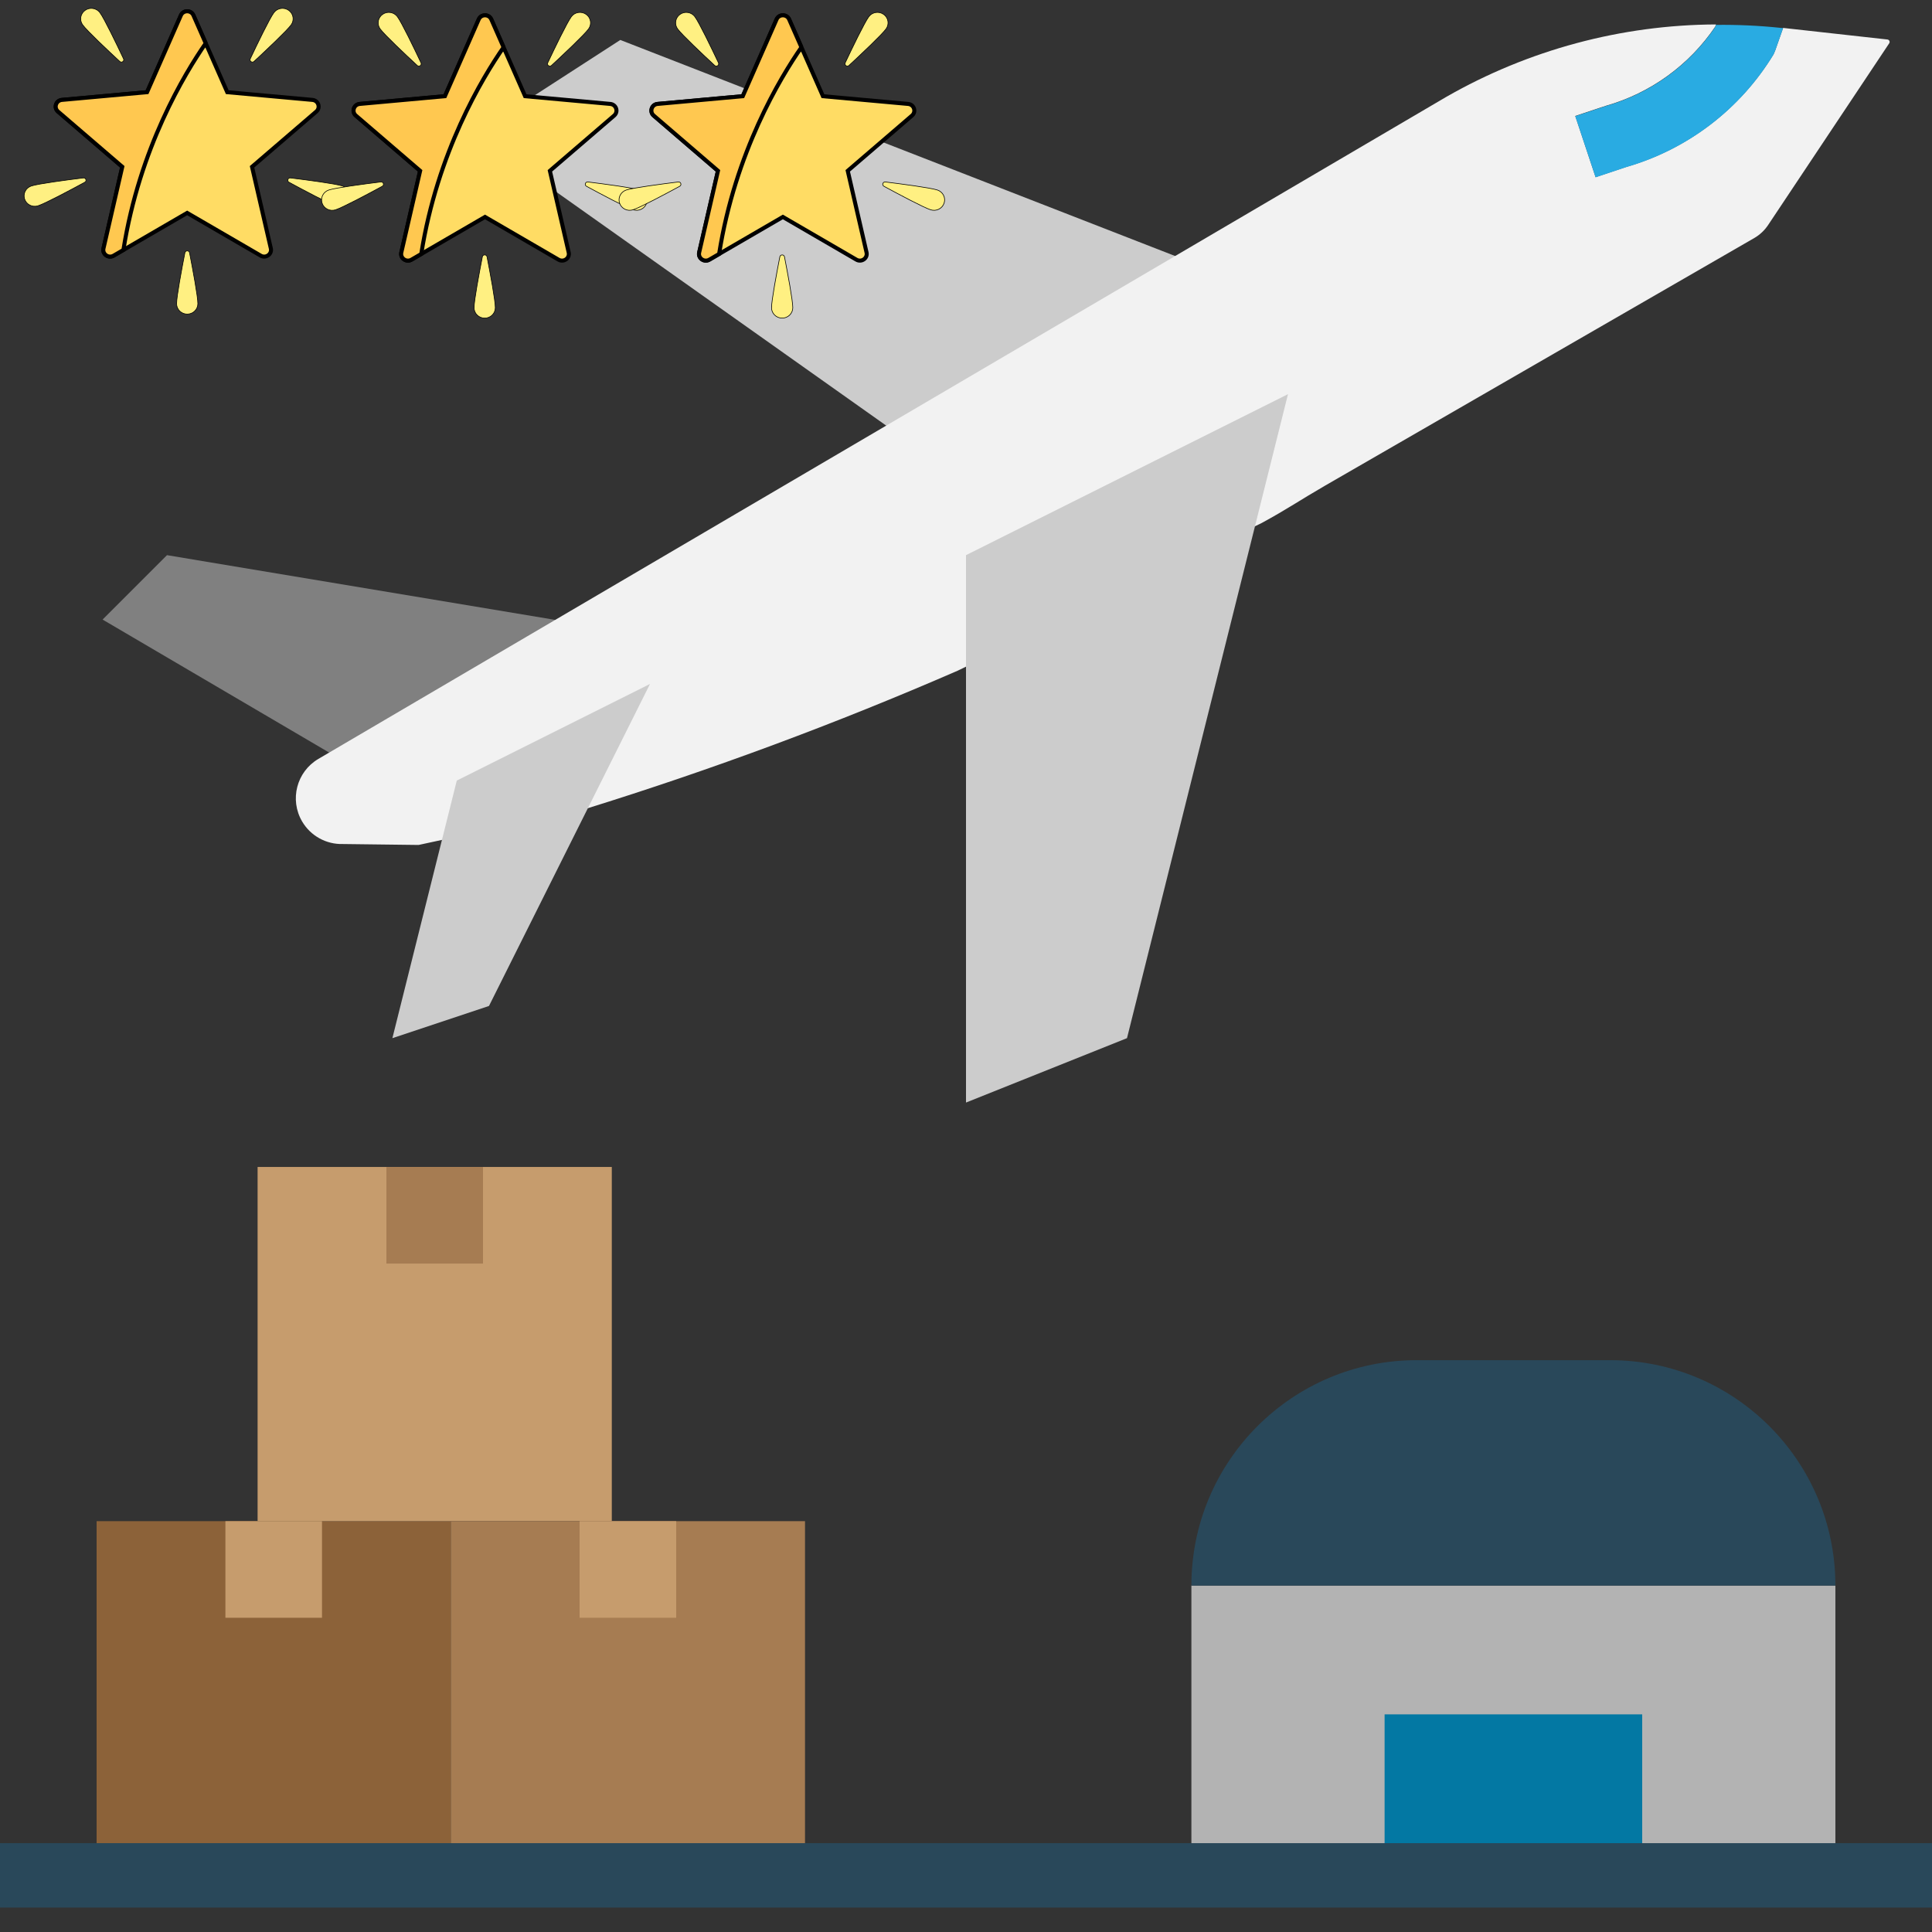 <svg width="480" height="480" xmlns="http://www.w3.org/2000/svg">

 <rect width="100%" height="100%" fill="#333333" stroke="none"/>

 <g>
  <title>background</title>
  <rect fill="none" id="canvas_background" height="443" width="587" y="-1" x="-1"/>
 </g>
 <g>
  <title>Layer 1</title>
  <path id="svg_1" fill="#808080" d="m83.408,187.928l-57.92,-34l16,-16l97.752,16.296l-55.832,33.704z"/>
  <path id="svg_2" fill="#CCCCCC" d="m220.44,105.928l-102.504,-72.608l36.176,-23.392l139.824,54.448l-73.496,41.552z"/>
  <path id="svg_3" fill="#F2F2F2" d="m468.952,9.816l-25.944,-2.88l-1.968,5.6c-0.117,0.319 -0.25,0.631 -0.4,0.936c-8.259,13.601 -21.333,23.597 -36.624,28l-7.592,2.536l-5.056,-15.2l7.584,-2.52c11.105,-3.148 20.74,-10.122 27.2,-19.688l0.184,-0.528c-23.528,0.108 -46.627,6.316 -67.04,18.016l-280.2,164.464c-5.406,3.183 -7.208,10.147 -4.025,15.553c2.103,3.572 5.986,5.715 10.129,5.591l18.8,0.232l41.488,-8.96c31.418,-9.754 62.28,-21.216 92.448,-34.336l75.552,-36.704c6.48,-3.528 9.376,-5.6 15.768,-9.296l106.608,-61.504c1.365,-0.793 2.531,-1.887 3.408,-3.2l30.12,-45.2c0.171,-0.289 0.075,-0.662 -0.213,-0.833c-0.07,-0.041 -0.147,-0.068 -0.227,-0.079z"/>
  <path id="svg_4" fill="#29ABE2" d="m398.952,26.344l-7.584,2.52l5.056,15.2l7.592,-2.536c15.291,-4.403 28.365,-14.399 36.624,-28c0.15,-0.305 0.283,-0.617 0.4,-0.936l1.968,-5.6l-0.8,-0.088c-5.278,-0.547 -10.583,-0.787 -15.888,-0.72l-0.184,0.528c-6.466,9.542 -16.093,16.495 -27.184,19.632z"/>
  <path id="svg_5" fill="#B3B3B3" d="m296,393.928l160,0l0,72l-160,0l0,-72z"/>
  <path id="svg_6" fill="#29485A" d="m296,393.928l160,0c0,-30.928 -25.072,-56 -56,-56l-48,0c-30.928,0 -56,25.072 -56,56z"/>
  <path id="svg_7" fill="#0378A3" d="m344,425.928l64,0l0,40l-64,0l0,-40z"/>
  <path id="svg_8" fill="#8C6239" d="m24,377.928l88,0l0,88l-88,0l0,-88z"/>
  <path id="svg_9" fill="#C69C6D" d="m64,289.928l88,0l0,88l-88,0l0,-88z"/>
  <g id="svg_10">
   <path id="svg_11" fill="#A67C52" d="m112,377.928l88,0l0,88l-88,0l0,-88z"/>
   <path id="svg_12" fill="#A67C52" d="m96,289.928l24,0l0,24l-24,0l0,-24z"/>
  </g>
  <g id="svg_13">
   <path id="svg_14" fill="#C69C6D" d="m56,377.928l24,0l0,24l-24,0l0,-24z"/>
   <path id="svg_15" fill="#C69C6D" d="m144,377.928l24,0l0,24l-24,0l0,-24z"/>
  </g>
  <path id="svg_16" fill="#29485A" d="m0,457.928l480,0l0,16l-480,0l0,-16z"/>
  <g id="svg_17">
   <path id="svg_18" fill="#CCCCCC" d="m320,97.928l-80,40l0,136l40,-16l40,-160z"/>
   <path id="svg_19" fill="#CCCCCC" d="m161.488,169.928l-48,24l-16,64l24,-8l40,-80z"/>
  </g>
  <g id="svg_20"/>
  <g id="svg_21"/>
  <g id="svg_22"/>
  <g id="svg_23"/>
  <g id="svg_24"/>
  <g id="svg_25"/>
  <g id="svg_26"/>
  <g id="svg_27"/>
  <g id="svg_28"/>
  <g id="svg_29"/>
  <g id="svg_30"/>
  <g id="svg_31"/>
  <g id="svg_32"/>
  <g id="svg_33"/>
  <g id="svg_34"/>
  <g stroke="null" id="svg_62">
   <path stroke="null" id="svg_39" fill="#FFDC64" d="m77.62,24.821l-21.158,-1.92l-8.405,-19.096c-0.589,-1.337 -2.526,-1.337 -3.114,0l-8.405,19.096l-21.158,1.92c-1.482,0.134 -2.08,1.937 -0.963,2.898l15.964,13.722l-4.672,20.282c-0.327,1.42 1.24,2.534 2.52,1.791l18.271,-10.615l18.271,10.615c1.279,0.743 2.847,-0.371 2.52,-1.791l-4.672,-20.282l15.964,-13.722c1.118,-0.961 0.519,-2.764 -0.963,-2.898z"/>
   <g stroke="null" transform="matrix(0.158,0,0,0.155,-3.72,-2.355) " id="svg_40">
    <path stroke="null" id="svg_41" fill="#FFF082" d="m180.717,35.547c6.818,9.47 26.062,50.14 37.064,73.842c1.73,3.726 -2.945,7.092 -5.93,4.269c-18.987,-17.952 -51.452,-49.104 -58.27,-58.575c-5.395,-7.493 -3.694,-17.941 3.8,-23.336c7.493,-5.395 17.941,-3.693 23.336,3.8z"/>
    <path stroke="null" id="svg_42" fill="#FFF082" d="m454.161,35.547c-6.818,9.47 -26.062,50.14 -37.064,73.842c-1.73,3.726 2.945,7.092 5.93,4.269c18.987,-17.952 51.451,-49.105 58.27,-58.575c5.395,-7.493 3.694,-17.941 -3.8,-23.336c-7.493,-5.395 -17.941,-3.693 -23.336,3.8z"/>
    <path stroke="null" id="svg_43" fill="#FFF082" d="m561.9,313.253c-11.094,-3.618 -55.689,-9.595 -81.612,-12.875c-4.075,-0.516 -5.861,4.961 -2.266,6.947c22.873,12.635 62.416,34.099 73.51,37.717c8.778,2.863 18.215,-1.932 21.078,-10.711c2.863,-8.779 -1.932,-18.215 -10.71,-21.078z"/>
    <path stroke="null" id="svg_44" fill="#FFF082" d="m72.978,313.253c11.094,-3.618 55.689,-9.595 81.612,-12.875c4.075,-0.516 5.861,4.961 2.266,6.947c-22.873,12.635 -62.416,34.099 -73.51,37.717c-8.778,2.863 -18.215,-1.932 -21.078,-10.711s1.932,-18.215 10.71,-21.078z"/>
    <path stroke="null" id="svg_45" fill="#FFF082" d="m301.233,501.934c0,-11.669 8.145,-55.919 13.065,-81.582c0.773,-4.034 6.534,-4.034 7.307,0c4.92,25.663 13.065,69.913 13.065,81.582c0,9.233 -7.485,16.718 -16.718,16.718c-9.234,0.001 -16.719,-7.485 -16.719,-16.718z"/>
   </g>
   <path stroke="null" id="svg_46" fill="#FFC850" d="m51.113,10.749l-3.056,-6.944c-0.589,-1.337 -2.526,-1.337 -3.114,0l-8.405,19.096l-21.158,1.92c-1.482,0.134 -2.08,1.937 -0.963,2.898l15.964,13.722l-4.672,20.282c-0.327,1.42 1.24,2.534 2.52,1.791l2.432,-1.413c3.987,-25.25 15.194,-43.785 20.453,-51.353z"/>
   <g stroke="null" transform="matrix(0.158,0,0,0.155,-3.72,-2.355) " id="svg_47"/>
   <g stroke="null" transform="matrix(0.158,0,0,0.155,-3.72,-2.355) " id="svg_48"/>
   <g stroke="null" transform="matrix(0.158,0,0,0.155,-3.72,-2.355) " id="svg_49"/>
   <g stroke="null" transform="matrix(0.158,0,0,0.155,-3.72,-2.355) " id="svg_50"/>
   <g stroke="null" transform="matrix(0.158,0,0,0.155,-3.72,-2.355) " id="svg_51"/>
   <g stroke="null" transform="matrix(0.158,0,0,0.155,-3.72,-2.355) " id="svg_52"/>
   <g stroke="null" transform="matrix(0.158,0,0,0.155,-3.72,-2.355) " id="svg_53"/>
   <g stroke="null" transform="matrix(0.158,0,0,0.155,-3.72,-2.355) " id="svg_54"/>
   <g stroke="null" transform="matrix(0.158,0,0,0.155,-3.72,-2.355) " id="svg_55"/>
   <g stroke="null" transform="matrix(0.158,0,0,0.155,-3.72,-2.355) " id="svg_56"/>
   <g stroke="null" transform="matrix(0.158,0,0,0.155,-3.72,-2.355) " id="svg_57"/>
   <g stroke="null" transform="matrix(0.158,0,0,0.155,-3.72,-2.355) " id="svg_58"/>
   <g stroke="null" transform="matrix(0.158,0,0,0.155,-3.72,-2.355) " id="svg_59"/>
   <g stroke="null" transform="matrix(0.158,0,0,0.155,-3.72,-2.355) " id="svg_60"/>
   <g stroke="null" transform="matrix(0.158,0,0,0.155,-3.72,-2.355) " id="svg_61"/>
  </g>
  <g stroke="null" id="svg_86">
   <path stroke="null" id="svg_63" fill="#FFDC64" d="m151.62,25.821l-21.158,-1.92l-8.405,-19.096c-0.589,-1.337 -2.526,-1.337 -3.114,0l-8.405,19.096l-21.158,1.92c-1.482,0.134 -2.08,1.937 -0.963,2.898l15.964,13.722l-4.672,20.282c-0.327,1.42 1.24,2.534 2.52,1.791l18.271,-10.615l18.271,10.615c1.279,0.743 2.847,-0.371 2.52,-1.791l-4.672,-20.282l15.964,-13.722c1.118,-0.961 0.519,-2.764 -0.963,-2.898z"/>
   <g stroke="null" transform="matrix(0.158,0,0,0.155,-3.72,-2.355) " id="svg_69">
    <path stroke="null" id="svg_64" fill="#FFF082" d="m648.468,42.007c6.818,9.47 26.062,50.14 37.064,73.842c1.73,3.726 -2.945,7.092 -5.93,4.269c-18.987,-17.952 -51.452,-49.104 -58.27,-58.575c-5.395,-7.493 -3.694,-17.941 3.8,-23.336c7.493,-5.395 17.941,-3.693 23.336,3.8z"/>
    <path stroke="null" id="svg_65" fill="#FFF082" d="m921.912,42.007c-6.818,9.47 -26.062,50.14 -37.064,73.842c-1.73,3.726 2.945,7.092 5.93,4.269c18.987,-17.952 51.451,-49.105 58.27,-58.575c5.395,-7.493 3.694,-17.941 -3.8,-23.336c-7.493,-5.395 -17.941,-3.693 -23.336,3.8z"/>
    <path stroke="null" id="svg_66" fill="#FFF082" d="m1029.651,319.713c-11.094,-3.618 -55.689,-9.595 -81.612,-12.875c-4.075,-0.516 -5.861,4.961 -2.266,6.947c22.873,12.635 62.416,34.099 73.51,37.717c8.778,2.863 18.215,-1.932 21.078,-10.711c2.863,-8.779 -1.932,-18.215 -10.71,-21.078z"/>
    <path stroke="null" id="svg_67" fill="#FFF082" d="m540.729,319.713c11.094,-3.618 55.689,-9.595 81.612,-12.875c4.075,-0.516 5.861,4.961 2.266,6.947c-22.873,12.635 -62.416,34.099 -73.51,37.717c-8.778,2.863 -18.215,-1.932 -21.078,-10.711s1.932,-18.215 10.71,-21.078z"/>
    <path stroke="null" id="svg_68" fill="#FFF082" d="m768.984,508.394c0,-11.669 8.145,-55.919 13.065,-81.582c0.773,-4.034 6.534,-4.034 7.307,0c4.92,25.663 13.065,69.913 13.065,81.582c0,9.233 -7.485,16.718 -16.718,16.718c-9.234,0.001 -16.719,-7.485 -16.719,-16.718z"/>
   </g>
   <path stroke="null" id="svg_70" fill="#FFC850" d="m125.113,11.749l-3.056,-6.944c-0.589,-1.337 -2.526,-1.337 -3.114,0l-8.405,19.096l-21.158,1.92c-1.482,0.134 -2.08,1.937 -0.963,2.898l15.964,13.722l-4.672,20.282c-0.327,1.42 1.24,2.534 2.52,1.791l2.432,-1.413c3.987,-25.25 15.194,-43.785 20.453,-51.353z"/>
   <g stroke="null" transform="matrix(0.158,0,0,0.155,-3.72,-2.355) " id="svg_71"/>
   <g stroke="null" transform="matrix(0.158,0,0,0.155,-3.72,-2.355) " id="svg_72"/>
   <g stroke="null" transform="matrix(0.158,0,0,0.155,-3.72,-2.355) " id="svg_73"/>
   <g stroke="null" transform="matrix(0.158,0,0,0.155,-3.72,-2.355) " id="svg_74"/>
   <g stroke="null" transform="matrix(0.158,0,0,0.155,-3.72,-2.355) " id="svg_75"/>
   <g stroke="null" transform="matrix(0.158,0,0,0.155,-3.72,-2.355) " id="svg_76"/>
   <g stroke="null" transform="matrix(0.158,0,0,0.155,-3.72,-2.355) " id="svg_77"/>
   <g stroke="null" transform="matrix(0.158,0,0,0.155,-3.72,-2.355) " id="svg_78"/>
   <g stroke="null" transform="matrix(0.158,0,0,0.155,-3.72,-2.355) " id="svg_79"/>
   <g stroke="null" transform="matrix(0.158,0,0,0.155,-3.72,-2.355) " id="svg_80"/>
   <g stroke="null" transform="matrix(0.158,0,0,0.155,-3.72,-2.355) " id="svg_81"/>
   <g stroke="null" transform="matrix(0.158,0,0,0.155,-3.72,-2.355) " id="svg_82"/>
   <g stroke="null" transform="matrix(0.158,0,0,0.155,-3.72,-2.355) " id="svg_83"/>
   <g stroke="null" transform="matrix(0.158,0,0,0.155,-3.72,-2.355) " id="svg_84"/>
   <g stroke="null" transform="matrix(0.158,0,0,0.155,-3.72,-2.355) " id="svg_85"/>
  </g>
  <g stroke="null" id="svg_110">
   <path stroke="null" id="svg_87" fill="#FFDC64" d="m225.62,25.821l-21.158,-1.92l-8.405,-19.096c-0.589,-1.337 -2.526,-1.337 -3.114,0l-8.405,19.096l-21.158,1.92c-1.482,0.134 -2.08,1.937 -0.963,2.898l15.964,13.722l-4.672,20.282c-0.327,1.42 1.24,2.534 2.52,1.791l18.271,-10.615l18.271,10.615c1.279,0.743 2.847,-0.371 2.52,-1.791l-4.672,-20.282l15.964,-13.722c1.118,-0.961 0.519,-2.764 -0.963,-2.898z"/>
   <g stroke="null" transform="matrix(0.158,0,0,0.155,-3.72,-2.355) " id="svg_93">
    <path stroke="null" id="svg_88" fill="#FFF082" d="m1116.22,42.007c6.818,9.47 26.062,50.14 37.064,73.842c1.73,3.726 -2.945,7.092 -5.93,4.269c-18.987,-17.952 -51.452,-49.104 -58.27,-58.575c-5.395,-7.493 -3.694,-17.941 3.8,-23.336c7.493,-5.395 17.941,-3.693 23.336,3.8z"/>
    <path stroke="null" id="svg_89" fill="#FFF082" d="m1389.664,42.007c-6.818,9.47 -26.062,50.14 -37.064,73.842c-1.73,3.726 2.945,7.092 5.93,4.269c18.987,-17.952 51.451,-49.105 58.27,-58.575c5.395,-7.493 3.694,-17.941 -3.8,-23.336c-7.493,-5.395 -17.941,-3.693 -23.336,3.8z"/>
    <path stroke="null" id="svg_90" fill="#FFF082" d="m1497.403,319.713c-11.094,-3.618 -55.689,-9.595 -81.612,-12.875c-4.075,-0.516 -5.861,4.961 -2.266,6.947c22.873,12.635 62.416,34.099 73.51,37.717c8.778,2.863 18.215,-1.932 21.078,-10.711c2.863,-8.779 -1.932,-18.215 -10.71,-21.078z"/>
    <path stroke="null" id="svg_91" fill="#FFF082" d="m1008.481,319.713c11.094,-3.618 55.689,-9.595 81.612,-12.875c4.075,-0.516 5.861,4.961 2.266,6.947c-22.873,12.635 -62.416,34.099 -73.51,37.717c-8.778,2.863 -18.215,-1.932 -21.078,-10.711s1.932,-18.215 10.71,-21.078z"/>
    <path stroke="null" id="svg_92" fill="#FFF082" d="m1236.736,508.394c0,-11.669 8.145,-55.919 13.065,-81.582c0.773,-4.034 6.534,-4.034 7.307,0c4.92,25.663 13.065,69.913 13.065,81.582c0,9.233 -7.485,16.718 -16.718,16.718c-9.234,0.001 -16.719,-7.485 -16.719,-16.718z"/>
   </g>
   <path stroke="null" id="svg_94" fill="#FFC850" d="m199.113,11.749l-3.056,-6.944c-0.589,-1.337 -2.526,-1.337 -3.114,0l-8.405,19.096l-21.158,1.92c-1.482,0.134 -2.08,1.937 -0.963,2.898l15.964,13.722l-4.672,20.282c-0.327,1.42 1.24,2.534 2.52,1.791l2.432,-1.413c3.987,-25.25 15.194,-43.785 20.453,-51.353z"/>
   <g stroke="null" transform="matrix(0.158,0,0,0.155,-3.72,-2.355) " id="svg_95"/>
   <g stroke="null" transform="matrix(0.158,0,0,0.155,-3.72,-2.355) " id="svg_96"/>
   <g stroke="null" transform="matrix(0.158,0,0,0.155,-3.72,-2.355) " id="svg_97"/>
   <g stroke="null" transform="matrix(0.158,0,0,0.155,-3.72,-2.355) " id="svg_98"/>
   <g stroke="null" transform="matrix(0.158,0,0,0.155,-3.72,-2.355) " id="svg_99"/>
   <g stroke="null" transform="matrix(0.158,0,0,0.155,-3.72,-2.355) " id="svg_100"/>
   <g stroke="null" transform="matrix(0.158,0,0,0.155,-3.72,-2.355) " id="svg_101"/>
   <g stroke="null" transform="matrix(0.158,0,0,0.155,-3.72,-2.355) " id="svg_102"/>
   <g stroke="null" transform="matrix(0.158,0,0,0.155,-3.72,-2.355) " id="svg_103"/>
   <g stroke="null" transform="matrix(0.158,0,0,0.155,-3.72,-2.355) " id="svg_104"/>
   <g stroke="null" transform="matrix(0.158,0,0,0.155,-3.72,-2.355) " id="svg_105"/>
   <g stroke="null" transform="matrix(0.158,0,0,0.155,-3.72,-2.355) " id="svg_106"/>
   <g stroke="null" transform="matrix(0.158,0,0,0.155,-3.72,-2.355) " id="svg_107"/>
   <g stroke="null" transform="matrix(0.158,0,0,0.155,-3.72,-2.355) " id="svg_108"/>
   <g stroke="null" transform="matrix(0.158,0,0,0.155,-3.72,-2.355) " id="svg_109"/>
  </g>
 </g>
</svg>